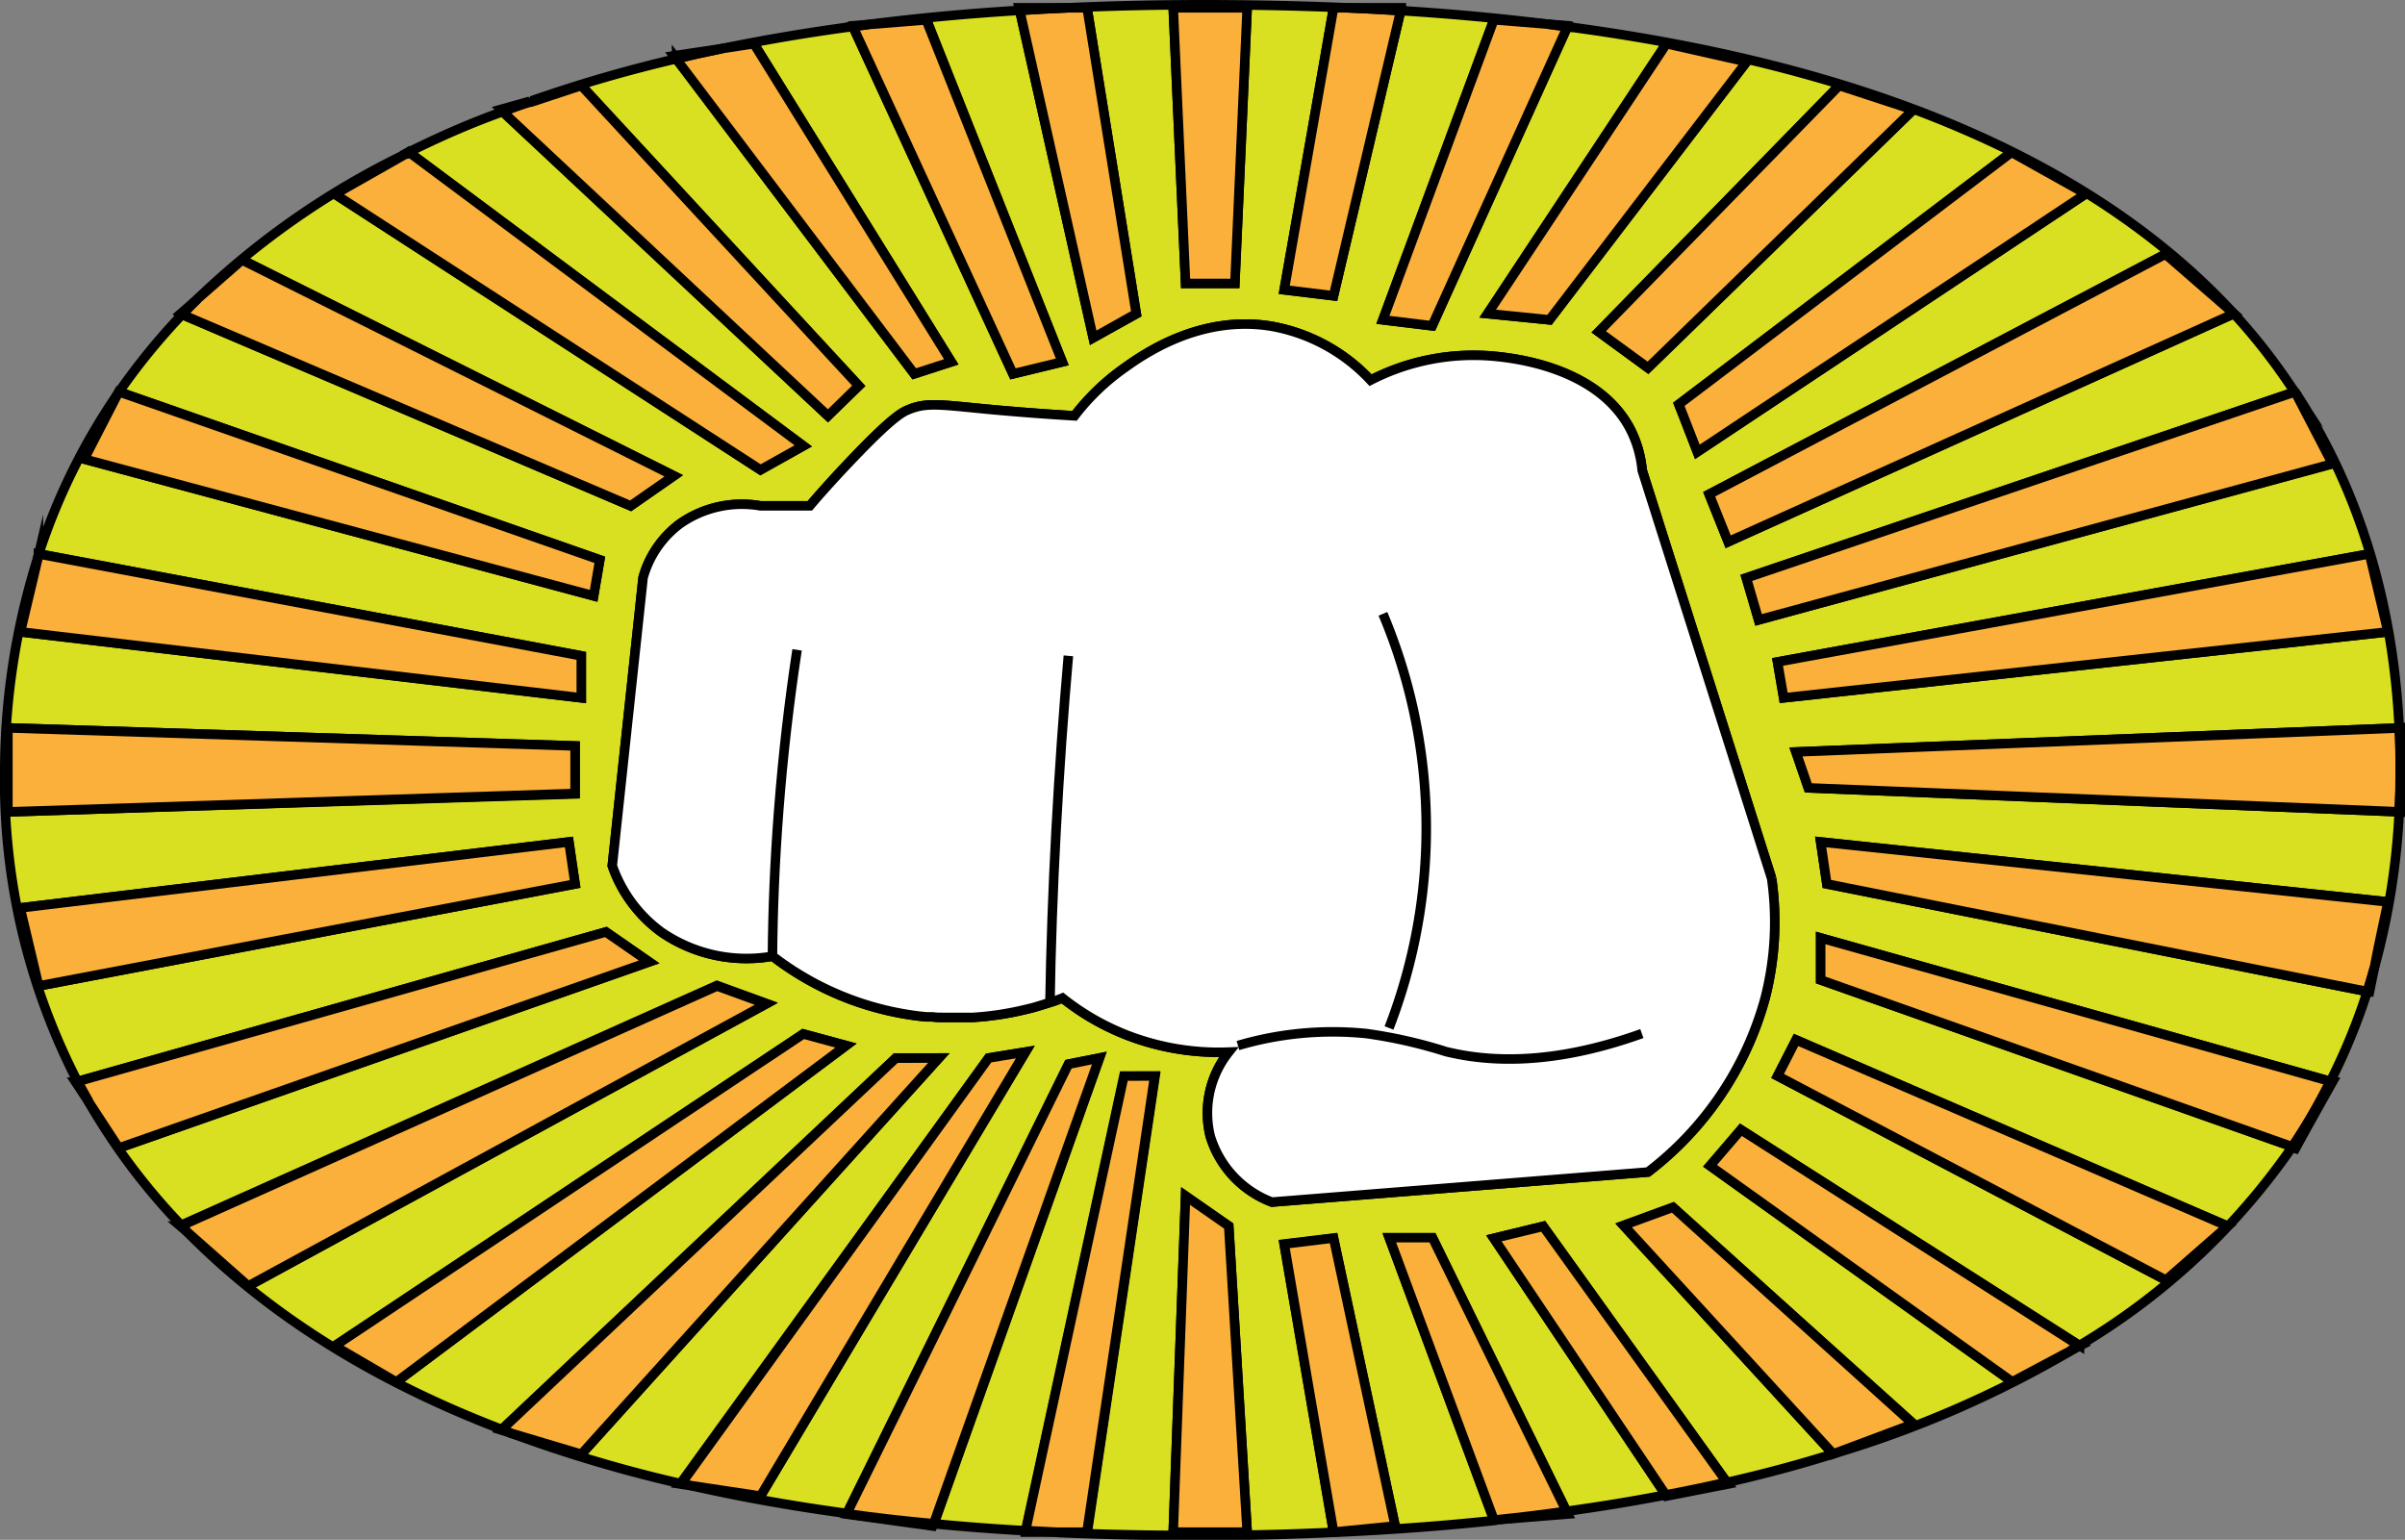 <svg xmlns="http://www.w3.org/2000/svg" viewBox="0 0 253 162"><rect x="0" y="0" width="253" height="162" fill="#808080" stroke="none"/><defs><style>.cls-1{fill:none;}.cls-1,.cls-2,.cls-3,.cls-4{stroke:#000;stroke-miterlimit:10;}.cls-2{fill:#d9e021;}.cls-3{fill:#fff;}.cls-4{fill:#fbb03b;}</style></defs><g id="Warstwa_2" data-name="Warstwa 2"><g id="Drawing"><path class="cls-1" d="M53.9,150.81l-1.18-.36.06-.06Z"/><path class="cls-1" d="M72.64,156.3l-1.11-.17.06-.07Z"/><path class="cls-1" d="M98.22,160.28a2.15,2.15,0,0,1-.1.27L89,159.29s0,0,0-.06Q93.51,159.84,98.22,160.28Z"/><path class="cls-1" d="M111.2,161.19h-3.35l0-.17Z"/><path class="cls-1" d="M140.47,161.17l-.18,0v0Z"/><path class="cls-1" d="M164.93,159.29l-7.34.59c2.46-.25,4.85-.55,7.2-.88Z"/><path class="cls-1" d="M181.8,156.13l-6.49,1.27-.07-.12q3.28-.61,6.42-1.34Z"/><path class="cls-1" d="M193,152.93l-.13,0h0Z"/><path class="cls-2" d="M188.93,79.11l63.46-2.52c-.56-11.63-3.49-23.83-10.72-35,1.24,2.39,2.46,4.79,3.69,7.18L185,65.22c-.43-1.47-.86-2.95-1.3-4.42l57.69-19.56A63.26,63.26,0,0,0,235,33L181.8,57l-2-5,48-25.26L235,33C222,18.9,200.22,7.5,164.89,2.81q-7.12,15.73-14.23,31.47l-5.19-.63q5.84-15.79,11.68-31.57l5.54.45c-4.85-.6-10-1.08-15.34-1.41q-3.54,15-7.07,30l-5.19-.63Q137.7,15.66,140.28.82h1.4Q134.54.51,126.82.5q-7.51,0-14.47.32h2q2.59,16.1,5.19,32.2L115,35.54q-3.87-17.22-7.73-34.45-8.33.51-15.88,1.48l6.09-.49q7.14,18,14.27,36l-5.19,1.26Q98.14,21.06,89.72,2.79c-4.8.64-9.36,1.42-13.7,2.31l3.29-.5,20.76,33.47-3.9,1.26-25-33.15h0a147.32,147.32,0,0,0-15.26,4.43L61.15,9,90.34,40.59l-3.25,3.16-34.21-32C49.38,13,46.1,14.46,43,16L84.5,46.91,80,49.43l-44.76-29,7.43-4.22A84.68,84.68,0,0,0,20.8,31.42l4.67-4.09L70.88,50.06l-4.54,3.16L19.16,33.09a68.21,68.21,0,0,0-6.64,8.14L63.09,58.9c-.21,1.27-.43,2.53-.65,3.79L8.85,48.3q1.78-3.45,3.56-6.9A65.72,65.72,0,0,0,4.08,58.27L61.15,69v4.42l-59-6.94c.63-2.67,1.27-5.33,1.89-8A75,75,0,0,0,.5,81a69.07,69.07,0,0,0,7.65,32.78L63.74,98.05l4.54,3.15L12.5,120.78,9.31,115.9a67,67,0,0,0,9.75,13l56.36-25.22,5.19,1.89L26.12,135.3l-6.41-5.67c8,8.12,18.74,15.28,33.07,20.76l41.45-39.08h4.54L61.15,153l-7.25-2.17a144.24,144.24,0,0,0,17.68,5.25L104,111.31c1.3-.21,2.59-.43,3.89-.63Q93.92,134,80,157.4l-7.3-1.1q7.7,1.75,16.41,2.93,11.66-23.65,23.32-47.29l3.24-.63-17.41,49c3.13.31,6.35.55,9.67.74q5.16-23.91,10.34-47.82h3.24q-3.57,24-7.13,48H111.2q7.33.33,15.3.31,7.13,0,13.78-.33-2.59-15.13-5.19-30.29l5.19-.63q3.24,15.15,6.49,30.3l-6.29.62q8.9-.4,17-1.27l-.32,0-11-29.67h4.54L164.79,159q5.42-.75,10.44-1.72l-18.08-27,5.19-1.26q9.66,13.47,19.31,26.95,5.86-1.33,11.17-3l-22-24,5.19-1.9,25.3,22.73c-2.75,1-5.5,2.05-8.24,3.09a112.87,112.87,0,0,0,24.75-10.77l-6.14,3.26-31.78-22.73,3.24-3.79,35.62,22.69a71.93,71.93,0,0,0,22.4-20.92L191.53,103.1V98.68l53.62,15.09a64.05,64.05,0,0,0,3.88-9.45L192.18,93c-.22-1.47-.44-3-.65-4.42l59.67,6.31q-.7,3.47-1.42,6.91a75.07,75.07,0,0,0,2.61-16.39q-31.08-1.25-62.16-2.52C189.79,81.63,189.37,80.37,188.93,79.11ZM4.07,103.73,2.12,95.52l57.73-6.94c.21,1.47.43,3,.65,4.42ZM60.5,83.53.82,85.42V76.58l59.68,1.9ZM249.26,58.27c.65,2.73,1.29,5.48,1.94,8.21l-63.57,6.94c-.21-1.26-.43-2.52-.64-3.78ZM219.42,20.39,178.55,47.54c-.65-1.69-1.29-3.37-1.94-5l35-26.52Zm-18.16-8.84L173.36,38.7l-5.18-3.79L193.47,9Zm-25.95-7,8.43,1.9L163,33.65,156.5,33ZM131.2.82q-.64,14.51-1.3,29h-5.18q-.66-14.52-1.3-29ZM41.69,145.4l-6.49-3.79,49.3-32.83L89,110Zm81.73,15.79q.64-17.69,1.3-35.36l4.54,3.16,1.94,32.2ZM185.69,105a34.38,34.38,0,0,1-12.33,18.31l-39.56,3.16a10.75,10.75,0,0,1-6.49-6.95,10.29,10.29,0,0,1,1.95-8.83,26.79,26.79,0,0,1-11-1.9,26.06,26.06,0,0,1-6.49-3.79c-.37.15-.8.31-1.29.46s-1.19.38-1.88.57l-.57.14-.86.2-.68.14-.77.14-.8.13h0c-.26,0-.53.08-.8.1-.57.07-1.16.12-1.77.16l-.5,0h-.07l-.52,0c-.63,0-1.28,0-2,0-.39,0-.79,0-1.19-.06l-.61,0-.62-.06a31.43,31.43,0,0,1-15.56-6.32,15.81,15.81,0,0,1-11.68-2.52,14.54,14.54,0,0,1-5.19-7l3.24-30.3a10.57,10.57,0,0,1,3.9-5.69A11.34,11.34,0,0,1,80,53.22h5.19c1.21-1.43,3-3.42,5.19-5.68C94,43.81,95,43.33,95.53,43.12c2-.85,3.47-.52,9.08,0,2,.18,4.87.42,8.43.63a24.06,24.06,0,0,1,5.19-5c2-1.43,8-5.69,15.57-4.42A18.77,18.77,0,0,1,144.18,40a23.7,23.7,0,0,1,13-2.52c1.84.18,10.79,1.06,14.27,7.57a11.82,11.82,0,0,1,1.3,4.42l13.62,42.94A32.25,32.25,0,0,1,185.69,105Zm48.65,24-6.49,5.68L187,113.2l1.94-3.79Z"/><path class="cls-3" d="M185.69,105a34.38,34.38,0,0,1-12.33,18.31l-39.56,3.16a10.75,10.75,0,0,1-6.49-6.95,10.29,10.29,0,0,1,1.95-8.83,26.79,26.79,0,0,1-11-1.9,26.06,26.06,0,0,1-6.49-3.79c-.37.15-.8.31-1.29.46s-1.19.38-1.88.57l-.57.14-.86.2-.68.14-.77.14-.8.13h0l-.8.1c-.57.07-1.16.12-1.77.16l-.5,0h-.07l-.52,0c-.63,0-1.28,0-2,0-.39,0-.79,0-1.19-.06l-.61,0-.62-.06a31.43,31.43,0,0,1-15.56-6.32,15.81,15.81,0,0,1-11.68-2.52,14.54,14.54,0,0,1-5.19-7l3.24-30.3a10.57,10.57,0,0,1,3.9-5.69A11.34,11.34,0,0,1,80,53.22h5.19c1.21-1.43,3-3.42,5.19-5.68C94,43.81,95,43.33,95.53,43.12c2-.85,3.47-.52,9.08,0,2,.18,4.87.42,8.43.63a24.06,24.06,0,0,1,5.19-5c2-1.43,8-5.69,15.57-4.42A18.77,18.77,0,0,1,144.18,40a23.7,23.7,0,0,1,13-2.52c1.84.18,10.79,1.06,14.27,7.57a11.82,11.82,0,0,1,1.3,4.42l13.62,42.94A32.25,32.25,0,0,1,185.69,105Z"/><path class="cls-1" d="M83.85,68.37c-.81,5.31-1.48,11-1.94,17-.41,5.31-.61,10.37-.65,15.15"/><path class="cls-1" d="M112.39,69q-.78,8.88-1.29,18.31t-.65,18.31"/><path class="cls-1" d="M145.48,64.58a58.2,58.2,0,0,1,.64,43.57"/><path class="cls-1" d="M130.23,110a35.22,35.22,0,0,1,13.52-1.26,50.67,50.67,0,0,1,8.37,1.9c4.43,1.08,11.13,1.5,20.6-1.9"/><path class="cls-4" d="M70.88,50.06l-4.54,3.16L19.16,33.09c.53-.55,1.07-1.11,1.63-1.65v0l4.67-4.09Z"/><path class="cls-1" d="M20.79,31.44c-.56.54-1.1,1.1-1.63,1.65L19,33Z"/><path class="cls-4" d="M63.1,58.9c-.22,1.27-.44,2.53-.65,3.79L8.86,48.3l3.55-6.9.12-.17Z"/><path class="cls-1" d="M12.53,41.23l-.12.17.09-.18Z"/><path class="cls-4" d="M61.15,69v4.42l-59-6.94c.63-2.67,1.27-5.33,1.9-8v0l0-.1,0-.1Z"/><path class="cls-1" d="M4.08,58.27l-.06.2a1.46,1.46,0,0,0,.05-.2Z"/><path class="cls-4" d="M60.5,78.48v5L.83,85.42V76.58Z"/><path class="cls-4" d="M60.5,93,4.07,103.73,2.12,95.52l57.73-6.94C60.07,90.05,60.29,91.53,60.5,93Z"/><path class="cls-4" d="M68.29,101.2,12.5,120.78,9.31,115.9l0-.05c-.39-.69-.77-1.37-1.13-2.07L63.74,98.05Z"/><path class="cls-1" d="M9.28,115.85l-1.32-2,.19,0C8.51,114.48,8.89,115.16,9.28,115.85Z"/><path class="cls-4" d="M80.61,105.62,26.12,135.3l-6.41-5.67h0l-.64-.67,56.36-25.22Z"/><path class="cls-1" d="M19.7,129.62c-.24-.21-.47-.43-.71-.63l.07,0Z"/><path class="cls-4" d="M89,110,41.69,145.4l-6.49-3.79,49.3-32.83Z"/><path class="cls-4" d="M98.77,111.31,61.15,153l-7.25-2.17-1.12-.42,41.45-39.08Z"/><path class="cls-4" d="M107.85,110.68,80,157.4l-7.3-1.1h0l-1-.24L104,111.31Z"/><path class="cls-4" d="M115.64,111.31q-8.72,24.48-17.42,49-4.71-.43-9.15-1.05l23.32-47.29Z"/><path class="cls-4" d="M121.47,113.2q-3.57,24-7.13,48H111.2l-3.31-.17q5.17-23.91,10.34-47.82Z"/><path class="cls-4" d="M131.2,161.19h-7.78q.66-17.69,1.3-35.36l4.54,3.16Z"/><path class="cls-4" d="M146.77,160.55l-6.28.62h-.2q-2.61-15.13-5.19-30.29l5.19-.63Z"/><path class="cls-4" d="M164.79,159c-2.35.33-4.74.63-7.2.88l-.12,0-.32,0-11-29.67h4.54Z"/><path class="cls-4" d="M181.66,155.94q-3.14.72-6.42,1.34l-18.09-27,5.19-1.26Z"/><path class="cls-4" d="M201.26,149.82,193,152.91l-.06,0-.14,0-22-24,5.19-1.9Z"/><path class="cls-4" d="M218.71,141.57c-.29.19-.6.38-.9.55l0,0q-3.06,1.63-6.13,3.26l-31.79-22.73c1.09-1.26,2.16-2.52,3.25-3.79Z"/><path class="cls-1" d="M218.77,141.61l-1,.51c.3-.17.61-.36.9-.55Z"/><path class="cls-4" d="M234.34,129l-6.49,5.68L187,113.2l1.94-3.79Z"/><path class="cls-4" d="M245.15,113.77a60.62,60.62,0,0,1-4,6.88L191.53,103.1V98.68Z"/><path class="cls-1" d="M245.37,113.83c-1.3,2.32-2.6,4.63-3.89,7l-.37-.13a60.62,60.62,0,0,0,4-6.88Z"/><path class="cls-4" d="M251.21,94.89c-.48,2.31-1,4.61-1.43,6.91q-.34,1.26-.75,2.52L192.18,93c-.22-1.47-.44-3-.65-4.42Z"/><path class="cls-1" d="M249.78,101.8c-.17.86-.35,1.71-.52,2.56l-.23,0Q249.44,103.06,249.78,101.8Z"/><path class="cls-4" d="M252.5,81c0,1.48,0,3-.11,4.41q-31.08-1.25-62.16-2.52c-.43-1.26-.86-2.52-1.3-3.78l63.46-2.52C252.47,78.06,252.5,79.54,252.5,81Z"/><path class="cls-1" d="M252.5,76.58V81c0-1.46,0-2.94-.11-4.41Z"/><path class="cls-1" d="M252.39,85.41c.07-1.45.11-2.93.11-4.41v4.42Z"/><path class="cls-4" d="M251.21,66.48l-63.57,6.94c-.22-1.26-.44-2.52-.65-3.78l62.27-11.37Z"/><path class="cls-4" d="M245.37,48.8,185,65.22l-1.29-4.42,57.68-19.56.25.38Z"/><path class="cls-1" d="M241.68,41.62l-.25-.38,0,0C241.54,41.36,241.61,41.49,241.68,41.62Z"/><path class="cls-4" d="M235,33,181.8,57l-2-5,48-25.26Z"/><path class="cls-4" d="M219.42,20.39,178.56,47.54l-1.95-5,35-26.52Z"/><path class="cls-4" d="M201.26,11.55,173.37,38.7l-5.19-3.79L193.48,9Z"/><path class="cls-4" d="M183.75,6.5Q173.36,20.08,163,33.65L156.5,33,175.31,4.6Z"/><path class="cls-4" d="M164.89,2.81q-7.11,15.73-14.23,31.47l-5.18-.63L157.15,2.08l5.55.45h0Z"/><path class="cls-1" d="M164.93,2.71l0,.1-2.16-.28Z"/><path class="cls-4" d="M147.35,1.12q-3.53,15-7.06,30l-5.19-.63q2.6-14.83,5.19-29.67h1.39Q144.56.94,147.35,1.12Z"/><path class="cls-1" d="M147.42.82c0,.1,0,.2-.07.3q-2.79-.18-5.67-.3Z"/><path class="cls-4" d="M131.2.82l-1.29,29h-5.19q-.66-14.52-1.3-29Z"/><path class="cls-4" d="M119.53,33,115,35.54q-3.87-17.22-7.73-34.45c1.68-.1,3.37-.2,5.09-.27h2Z"/><path class="cls-1" d="M112.35.82c-1.72.07-3.41.17-5.09.27L107.2.82Z"/><path class="cls-4" d="M111.75,38.07l-5.19,1.26Q98.15,21.06,89.72,2.79l1.62-.21h0l6.09-.49Z"/><path class="cls-1" d="M91.34,2.58l-1.62.21s0,0,0-.08Z"/><path class="cls-4" d="M100.07,38.07l-3.89,1.26L71.12,6.18c1.6-.38,3.23-.74,4.9-1.08l3.29-.5Z"/><path class="cls-1" d="M76,5.1c-1.67.34-3.3.7-4.9,1.08h0l-.23-.31Z"/><path class="cls-4" d="M90.34,40.59,87.1,43.75l-34.22-32c.94-.35,1.89-.71,2.86-1l.11,0L61.15,9Z"/><path class="cls-1" d="M55.74,10.65c-1,.34-1.92.7-2.86,1l-.16-.15Z"/><path class="cls-4" d="M84.5,46.91,80,49.43l-44.76-29,7.43-4.22.09,0L43,16h0Z"/><path class="cls-1" d="M43,16l-.29.14L43,16Z"/></g></g></svg>